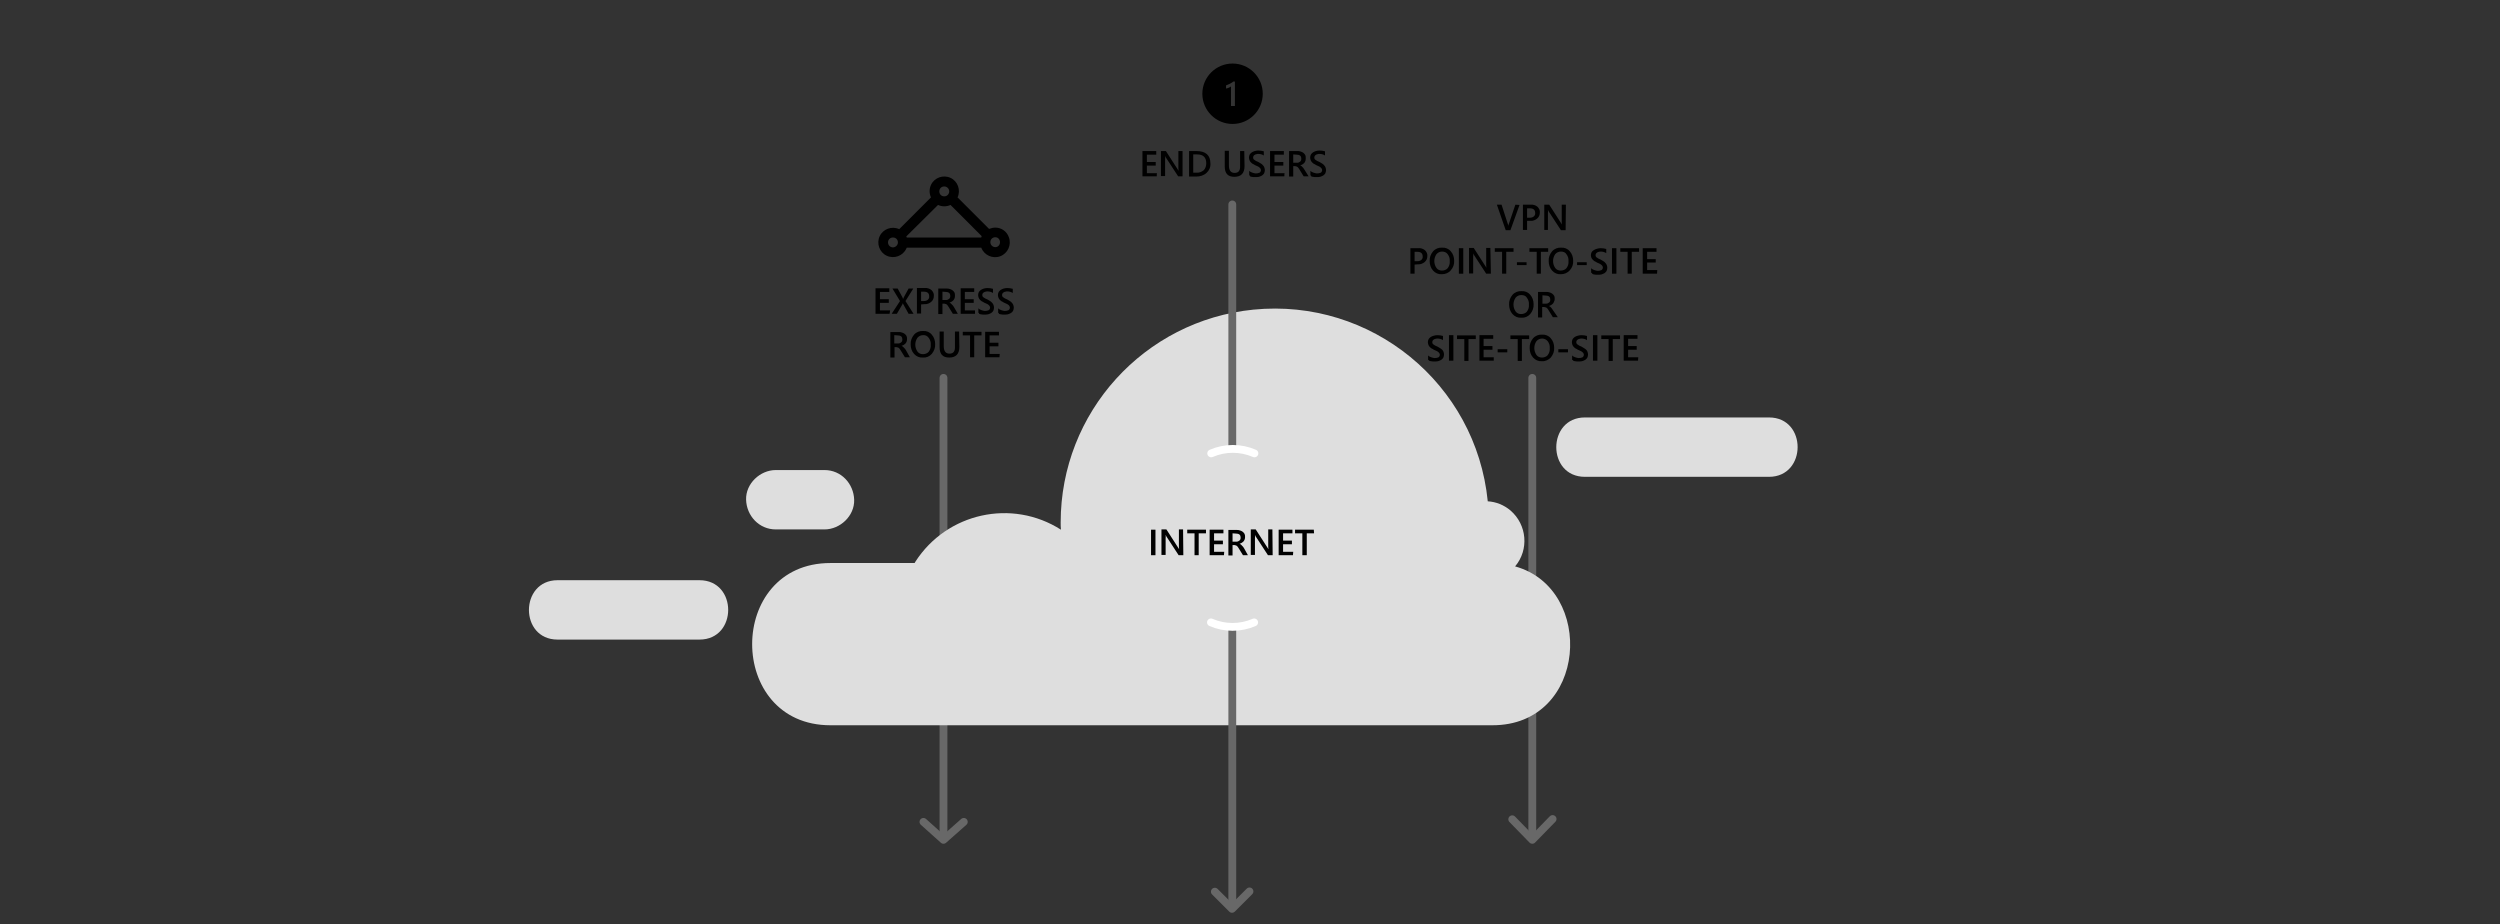 <?xml version="1.0" encoding="utf-8"?>
<!-- Generator: Adobe Illustrator 19.2.0, SVG Export Plug-In . SVG Version: 6.00 Build 0)  -->
<svg version="1.1" id="infographic2" xmlns="http://www.w3.org/2000/svg" xmlns:xlink="http://www.w3.org/1999/xlink" x="0px"
	 y="0px" width="960px" height="355px" viewBox="0 0 960 355" style="enable-background:new 0 0 960 355;" xml:space="preserve">
<rect x="0" y="0" width="960" height="355" fill="#333333" stroke="none"/>
<g>
	
		<line style="fill:none;stroke:#686868;stroke-width:3;stroke-linecap:round;stroke-linejoin:round;stroke-miterlimit:10;" x1="362.3" y1="145.1" x2="362.3" y2="321.1"/>
	
		<polyline style="fill:none;stroke:#686868;stroke-width:3;stroke-linecap:round;stroke-linejoin:round;stroke-miterlimit:10;" points="
		354.6,315.6 362.3,322.5 370.1,315.6 	"/>
</g>
<g>
	
		<line style="fill:none;stroke:#686868;stroke-width:3;stroke-linecap:round;stroke-linejoin:round;stroke-miterlimit:10;" x1="588.4" y1="145.1" x2="588.4" y2="320.9"/>
	
		<polyline style="fill:none;stroke:#686868;stroke-width:3;stroke-linecap:round;stroke-linejoin:round;stroke-miterlimit:10;" points="
		580.7,314.6 588.4,322.5 596.2,314.5 	"/>
</g>
<path style="fill:#00BCF2;" d="M555.5,275.8l0.2-0.2h-5.2L555.5,275.8z"/>
<path style="fill:#DEDEDE;" d="M268.6,222.8h-54.5c-14.6,0-14.7,22.8,0,22.8h54.5C283.3,245.6,283.3,222.8,268.6,222.8z"/>
<path style="fill:#DEDEDE;" d="M581.8,217.5c5.4-6.4,4.6-16-1.8-21.5c-2.5-2.1-5.5-3.3-8.7-3.5c-4.5-45.2-44.8-78.1-90-73.6
	c-42,4.2-74,39.5-74,81.7c0,0.9,0,1.9,0.1,2.8c-18.8-12-43.8-6.5-55.9,12.3c-0.1,0.2-0.2,0.3-0.3,0.5h-32.3
	c-40.1,0-40.1,62.3,0,62.3h254.1C609.7,278.6,612.7,226,581.8,217.5z"/>
<path style="fill:#DEDEDE;" d="M316.6,180.5h-18.7c-6,0-11.6,5.2-11.4,11.4s5,11.4,11.4,11.4h18.7c6,0,11.6-5.2,11.4-11.4
	S323,180.5,316.6,180.5z"/>
<path style="fill:#DEDEDE;" d="M679.3,160.3h-70.7c-14.6,0-14.7,22.8,0,22.8h70.7C693.9,183.1,694,160.3,679.3,160.3z"/>
<path d="M443.7,213.2h-1.7v-9.8h1.7V213.2z"/>
<path d="M454.4,213.2h-1.8l-4.7-7.2c-0.1-0.2-0.2-0.4-0.3-0.6l0,0c0,0.4,0.1,0.9,0,1.3v6.4h-1.6v-9.8h1.9l4.5,7
	c0.2,0.3,0.3,0.5,0.4,0.6l0,0c-0.1-0.4-0.1-0.9-0.1-1.3v-6.3h1.6L454.4,213.2L454.4,213.2z"/>
<path d="M463.1,204.8h-2.8v8.4h-1.6v-8.4h-2.8v-1.4h7.2L463.1,204.8L463.1,204.8z"/>
<path d="M470,213.2h-5.5v-9.8h5.3v1.4h-3.6v2.8h3.4v1.4h-3.4v2.9h3.9L470,213.2L470,213.2z"/>
<path d="M479.2,213.2h-1.9l-1.6-2.6c-0.1-0.2-0.3-0.4-0.4-0.6c-0.1-0.2-0.3-0.3-0.4-0.4c-0.1-0.1-0.3-0.2-0.5-0.2
	c-0.2-0.1-0.4-0.1-0.5-0.1h-0.6v4h-1.6v-9.8h3.2c0.4,0,0.8,0,1.3,0.2c0.4,0.1,0.7,0.3,1,0.5c0.3,0.2,0.5,0.5,0.7,0.8
	c0.2,0.4,0.2,0.8,0.2,1.1c0,0.3,0,0.6-0.1,0.9c-0.1,0.3-0.2,0.5-0.4,0.8c-0.2,0.2-0.4,0.4-0.7,0.6c-0.3,0.2-0.6,0.3-0.9,0.4l0,0
	c0.2,0.1,0.3,0.2,0.5,0.3l0.4,0.4c0.1,0.1,0.2,0.3,0.4,0.4l0.4,0.6L479.2,213.2z M473.3,204.8v3.2h1.4c0.2,0,0.5,0,0.7-0.1
	c0.2-0.1,0.4-0.2,0.5-0.3c0.2-0.1,0.3-0.3,0.4-0.5c0.1-0.2,0.1-0.5,0.1-0.7c0-0.4-0.1-0.8-0.4-1.1c-0.4-0.3-0.8-0.4-1.3-0.4
	L473.3,204.8L473.3,204.8z"/>
<path d="M488.7,213.2h-1.8l-4.7-7.2c-0.1-0.2-0.2-0.4-0.3-0.6l0,0c0,0.4,0.1,0.9,0,1.3v6.4h-1.6v-9.8h1.9l4.5,7
	c0.2,0.3,0.3,0.5,0.4,0.6l0,0c-0.1-0.4-0.1-0.9-0.1-1.3v-6.3h1.6L488.7,213.2L488.7,213.2z"/>
<path d="M496.5,213.2h-5.5v-9.8h5.3v1.4h-3.6v2.8h3.4v1.4h-3.4v2.9h3.9L496.5,213.2L496.5,213.2z"/>
<path d="M504.6,204.8h-2.8v8.4h-1.7v-8.4h-2.8v-1.4h7.2L504.6,204.8L504.6,204.8z"/>
<g id="infographic2--optionC">
	<rect id="_x3C_Rectangle_x3E__2_" x="538.2" y="71.6" style="fill:#FFFFFF;fill-opacity:0;" width="105.8" height="69.8"/>
	<g id="content">
		<path d="M583.5,78.7l-3.5,9.7h-1.8l-3.4-9.8h1.8l2.4,7.4c0.1,0.3,0.2,0.5,0.2,0.8l0,0c0-0.3,0.1-0.6,0.2-0.8l2.5-7.4L583.5,78.7
			L583.5,78.7z"/>
		<path d="M586.4,84.8v3.5h-1.6v-9.7h3c0.9-0.1,1.9,0.2,2.6,0.8c0.6,0.6,1,1.4,0.9,2.2c0,0.9-0.3,1.7-1,2.3c-0.7,0.6-1.7,1-2.6,0.9
			L586.4,84.8L586.4,84.8z M586.4,80v3.6h1c0.6,0,1.1-0.1,1.6-0.5c0.4-0.4,0.6-0.8,0.5-1.4c0-1.1-0.7-1.7-2-1.7L586.4,80L586.4,80z"
			/>
		<path d="M601.2,88.4h-1.8l-4.7-7.2c-0.1-0.2-0.2-0.4-0.3-0.6l0,0c0,0.4,0.1,0.9,0,1.3v6.4H593v-9.7h1.9l4.5,7
			c0.2,0.3,0.3,0.5,0.4,0.6l0,0c-0.1-0.4-0.1-0.9-0.1-1.3v-6.3h1.6L601.2,88.4L601.2,88.4z"/>
		<path d="M543.2,101.6v3.5h-1.6v-9.8h3c0.9-0.1,1.9,0.2,2.6,0.8c0.6,0.6,1,1.4,0.9,2.2c0,0.9-0.3,1.7-1,2.3c-0.7,0.6-1.7,1-2.6,0.9
			L543.2,101.6L543.2,101.6z M543.2,96.7v3.6h1c0.6,0,1.1-0.1,1.6-0.5c0.4-0.4,0.6-0.8,0.5-1.4c0-1.1-0.7-1.7-2-1.7
			C544.3,96.7,543.2,96.7,543.2,96.7z"/>
		<path d="M553.7,105.3c-1.3,0.1-2.5-0.4-3.4-1.4c-0.9-1-1.3-2.3-1.3-3.6c-0.1-1.4,0.4-2.7,1.3-3.8c0.9-1,2.2-1.5,3.5-1.4
			c1.2-0.1,2.5,0.4,3.3,1.4c0.9,1,1.3,2.3,1.3,3.6c0.1,1.4-0.4,2.7-1.3,3.7C556.3,104.8,555,105.3,553.7,105.3z M553.8,96.6
			c-0.8,0-1.6,0.3-2.2,1c-1.1,1.6-1.1,3.7,0,5.3c0.5,0.7,1.3,1,2.1,1c0.8,0,1.7-0.3,2.2-0.9c0.6-0.8,0.9-1.7,0.8-2.7
			c0.1-1-0.2-1.9-0.8-2.7C555.4,96.9,554.6,96.6,553.8,96.6L553.8,96.6z"/>
		<path d="M561.9,105.1h-1.7v-9.8h1.7L561.9,105.1L561.9,105.1z"/>
		<path d="M572.5,105.1h-1.8l-4.7-7.2c-0.1-0.2-0.2-0.4-0.3-0.6l0,0c0,0.4,0.1,0.9,0,1.3v6.4h-1.6v-9.8h1.8l4.5,7
			c0.2,0.3,0.3,0.5,0.4,0.6l0,0c-0.1-0.4-0.1-0.9-0.1-1.3v-6.3h1.6L572.5,105.1L572.5,105.1z"/>
		<path d="M581.2,96.7h-2.8v8.4h-1.6v-8.4h-2.8v-1.4h7.2V96.7z"/>
		<path d="M586.2,101.8h-3.7v-1.1h3.7V101.8z"/>
		<path d="M594.5,96.7h-2.8v8.4h-1.6v-8.4h-2.8v-1.4h7.2L594.5,96.7L594.5,96.7z"/>
		<path d="M599.4,105.3c-1.3,0.1-2.5-0.4-3.4-1.4c-0.9-1-1.3-2.3-1.3-3.6c-0.1-1.4,0.4-2.7,1.3-3.8c0.9-1,2.2-1.5,3.5-1.4
			c1.2-0.1,2.5,0.4,3.3,1.4c0.9,1,1.3,2.3,1.3,3.6c0.1,1.4-0.4,2.7-1.3,3.7C601.9,104.8,600.7,105.3,599.4,105.3z M599.4,96.6
			c-0.8,0-1.6,0.3-2.2,1c-1.1,1.6-1.1,3.7,0,5.3c0.5,0.7,1.3,1,2.1,1c0.8,0,1.7-0.3,2.2-0.9c0.6-0.8,0.9-1.7,0.8-2.7
			c0.1-1-0.2-1.9-0.8-2.7C601.1,96.9,600.3,96.6,599.4,96.6L599.4,96.6z"/>
		<path d="M609.3,101.8h-3.7v-1.1h3.7V101.8z"/>
		<path d="M611,104.7v-1.7c0.2,0.1,0.3,0.3,0.5,0.4c0.2,0.1,0.4,0.2,0.7,0.3c0.2,0.1,0.5,0.1,0.7,0.2c0.2,0,0.4,0.1,0.6,0.1
			c0.5,0,1.1-0.1,1.5-0.3c0.3-0.2,0.5-0.6,0.5-1c0-0.2-0.1-0.4-0.2-0.6c-0.1-0.2-0.3-0.3-0.5-0.5c-0.2-0.2-0.5-0.3-0.7-0.4l-0.9-0.4
			c-0.3-0.2-0.6-0.4-0.9-0.5c-0.3-0.2-0.5-0.4-0.7-0.6c-0.2-0.2-0.4-0.5-0.5-0.7c-0.1-0.3-0.2-0.7-0.2-1c0-0.4,0.1-0.8,0.3-1.2
			c0.2-0.3,0.5-0.6,0.9-0.8c0.4-0.2,0.7-0.4,1.2-0.5c0.4-0.1,0.9-0.2,1.3-0.2c0.8,0,1.5,0.1,2.2,0.3v1.6c-0.6-0.4-1.4-0.6-2.1-0.6
			c-0.2,0-0.5,0-0.7,0.1c-0.2,0-0.4,0.1-0.6,0.2c-0.2,0.1-0.3,0.2-0.5,0.4c-0.1,0.2-0.2,0.4-0.2,0.6c0,0.2,0,0.4,0.1,0.6
			c0.1,0.2,0.2,0.3,0.4,0.4c0.2,0.1,0.4,0.3,0.6,0.4l0.9,0.4c0.3,0.2,0.7,0.4,1,0.6c0.3,0.2,0.6,0.4,0.8,0.7
			c0.2,0.2,0.4,0.5,0.5,0.8c0.1,0.3,0.2,0.7,0.2,1c0,0.4-0.1,0.9-0.3,1.3c-0.2,0.3-0.5,0.6-0.8,0.8c-0.4,0.2-0.8,0.4-1.2,0.5
			c-0.5,0.1-0.9,0.1-1.4,0.1c-0.2,0-0.4,0-0.6,0s-0.5-0.1-0.7-0.1c-0.2,0-0.5-0.1-0.7-0.2C611.4,104.9,611.2,104.8,611,104.7z"/>
		<path d="M620.7,105.1H619v-9.8h1.7V105.1z"/>
		<path d="M629.4,96.7h-2.8v8.4h-1.6v-8.4h-2.8v-1.4h7.2L629.4,96.7L629.4,96.7z"/>
		<path d="M636.3,105.1h-5.5v-9.8h5.3v1.4h-3.6v2.8h3.3v1.3h-3.3v2.9h3.9L636.3,105.1L636.3,105.1z"/>
		<path d="M584.2,122c-1.3,0.1-2.5-0.4-3.4-1.4c-0.9-1-1.3-2.3-1.3-3.6c-0.1-1.4,0.4-2.7,1.3-3.8c0.9-1,2.2-1.5,3.5-1.4
			c1.2-0.1,2.5,0.4,3.3,1.4c0.9,1,1.3,2.3,1.3,3.6c0.1,1.4-0.4,2.7-1.3,3.8C586.7,121.6,585.5,122.1,584.2,122z M584.2,113.3
			c-0.8,0-1.6,0.3-2.2,1c-1.1,1.6-1.1,3.7,0,5.3c0.5,0.7,1.3,1,2.1,1c0.8,0,1.7-0.3,2.2-0.9c0.6-0.8,0.9-1.7,0.8-2.7
			c0.1-1-0.2-1.9-0.8-2.7C585.9,113.6,585.1,113.3,584.2,113.3L584.2,113.3z"/>
		<path d="M598.2,121.8h-1.9l-1.6-2.6c-0.1-0.2-0.3-0.4-0.4-0.6c-0.1-0.2-0.3-0.3-0.4-0.4c-0.1-0.1-0.3-0.2-0.5-0.2
			c-0.2-0.1-0.4-0.1-0.5-0.1h-0.7v4h-1.6v-9.8h3.2c0.4,0,0.8,0,1.3,0.2c0.4,0.1,0.7,0.3,1,0.5c0.3,0.2,0.5,0.5,0.7,0.8
			c0.2,0.4,0.2,0.8,0.2,1.2c0,0.3,0,0.6-0.2,0.9c-0.1,0.3-0.2,0.5-0.4,0.8c-0.2,0.2-0.4,0.4-0.7,0.6c-0.3,0.2-0.6,0.3-0.9,0.4l0,0
			c0.2,0.1,0.3,0.2,0.5,0.3l0.4,0.4c0.1,0.1,0.2,0.3,0.3,0.4l0.4,0.6L598.2,121.8z M592.3,113.4v3.2h1.3c0.2,0,0.5,0,0.7-0.1
			c0.2-0.1,0.4-0.2,0.5-0.3c0.2-0.1,0.3-0.3,0.4-0.5c0.1-0.2,0.1-0.5,0.1-0.7c0-0.4-0.1-0.8-0.4-1.1c-0.4-0.3-0.8-0.4-1.3-0.4
			L592.3,113.4L592.3,113.4z"/>
		<path d="M548.4,138.2v-1.7c0.2,0.1,0.3,0.3,0.5,0.4c0.2,0.1,0.4,0.2,0.7,0.3c0.2,0.1,0.5,0.1,0.7,0.2c0.2,0,0.4,0.1,0.6,0.1
			c0.5,0,1.1-0.1,1.5-0.3c0.3-0.2,0.5-0.6,0.5-1c0-0.2-0.1-0.4-0.2-0.6c-0.1-0.2-0.3-0.3-0.5-0.5c-0.2-0.2-0.5-0.3-0.7-0.4l-0.9-0.4
			c-0.3-0.2-0.6-0.4-0.9-0.5c-0.3-0.2-0.5-0.4-0.7-0.6c-0.2-0.2-0.4-0.5-0.5-0.8c-0.1-0.3-0.2-0.7-0.2-1c0-0.4,0.1-0.8,0.3-1.2
			c0.2-0.3,0.5-0.6,0.8-0.8c0.4-0.2,0.7-0.4,1.2-0.5c0.4-0.1,0.9-0.2,1.3-0.2c0.8,0,1.5,0.1,2.2,0.3v1.6c-0.6-0.4-1.4-0.6-2.1-0.6
			c-0.2,0-0.5,0-0.7,0.1c-0.2,0-0.4,0.1-0.6,0.2c-0.2,0.1-0.3,0.2-0.5,0.4c-0.1,0.2-0.2,0.4-0.2,0.6c0,0.2,0,0.4,0.1,0.6
			c0.1,0.2,0.2,0.3,0.4,0.4c0.2,0.1,0.4,0.3,0.6,0.4l0.9,0.4c0.3,0.2,0.7,0.4,1,0.6c0.3,0.2,0.6,0.4,0.8,0.6
			c0.2,0.2,0.4,0.5,0.5,0.8c0.1,0.3,0.2,0.7,0.2,1c0,0.4-0.1,0.9-0.3,1.3c-0.2,0.3-0.5,0.6-0.8,0.8c-0.4,0.2-0.8,0.4-1.2,0.5
			c-0.5,0.1-0.9,0.1-1.4,0.1c-0.2,0-0.4,0-0.6,0s-0.5-0.1-0.7-0.1c-0.2,0-0.5-0.1-0.7-0.2C548.7,138.3,548.5,138.2,548.4,138.2z"/>
		<path d="M558.1,138.5h-1.7v-9.8h1.7V138.5z"/>
		<path d="M566.7,130.2h-2.8v8.4h-1.6v-8.4h-2.8v-1.4h7.2L566.7,130.2L566.7,130.2z"/>
		<path d="M573.6,138.5h-5.5v-9.8h5.3v1.4h-3.7v2.8h3.4v1.4h-3.4v2.9h3.9L573.6,138.5L573.6,138.5z"/>
		<path d="M578.8,135.3h-3.7v-1.2h3.7L578.8,135.3L578.8,135.3z"/>
		<path d="M587.2,130.2h-2.8v8.4h-1.6v-8.4h-2.8v-1.4h7.2V130.2z"/>
		<path d="M592.1,138.7c-1.3,0.1-2.5-0.4-3.4-1.4c-0.9-1-1.3-2.3-1.3-3.6c-0.1-1.4,0.4-2.7,1.3-3.8c0.9-1,2.2-1.5,3.5-1.4
			c1.2-0.1,2.5,0.4,3.3,1.4c0.9,1,1.3,2.3,1.3,3.6c0.1,1.4-0.4,2.7-1.3,3.8C594.6,138.2,593.4,138.8,592.1,138.7z M592.2,130
			c-0.8,0-1.6,0.3-2.2,1c-1.1,1.6-1.1,3.7,0,5.3c0.5,0.7,1.3,1,2.1,1c0.8,0,1.7-0.3,2.2-0.9c0.6-0.8,0.9-1.7,0.8-2.7
			c0.1-1-0.2-1.9-0.8-2.7C593.8,130.4,593,130,592.2,130L592.2,130z"/>
		<path d="M602.1,135.3h-3.7v-1.2h3.7L602.1,135.3L602.1,135.3z"/>
		<path d="M603.7,138.2v-1.7c0.2,0.1,0.3,0.3,0.5,0.4c0.2,0.1,0.4,0.2,0.7,0.3c0.2,0.1,0.5,0.1,0.7,0.2c0.2,0,0.4,0.1,0.6,0.1
			c0.5,0,1.1-0.1,1.5-0.3c0.3-0.2,0.5-0.6,0.5-1c0-0.2-0.1-0.4-0.2-0.6c-0.1-0.2-0.3-0.3-0.5-0.5c-0.2-0.2-0.5-0.3-0.7-0.4l-0.9-0.4
			c-0.3-0.2-0.6-0.4-0.9-0.5c-0.3-0.2-0.5-0.4-0.7-0.6c-0.2-0.2-0.4-0.5-0.5-0.8c-0.1-0.3-0.2-0.7-0.2-1c0-0.4,0.1-0.8,0.3-1.2
			c0.2-0.3,0.5-0.6,0.8-0.8c0.4-0.2,0.7-0.4,1.2-0.5c0.4-0.1,0.9-0.2,1.3-0.2c0.8,0,1.5,0.1,2.2,0.3v1.6c-0.6-0.4-1.4-0.6-2.1-0.6
			c-0.2,0-0.5,0-0.7,0.1c-0.2,0-0.4,0.1-0.6,0.2c-0.2,0.1-0.3,0.2-0.5,0.4c-0.1,0.2-0.2,0.4-0.2,0.6c0,0.2,0,0.4,0.1,0.6
			c0.1,0.2,0.2,0.3,0.4,0.4c0.2,0.1,0.4,0.3,0.6,0.4l0.9,0.4c0.3,0.2,0.7,0.4,1,0.6c0.3,0.2,0.6,0.4,0.8,0.6
			c0.2,0.2,0.4,0.5,0.5,0.8c0.1,0.3,0.2,0.7,0.2,1c0,0.4-0.1,0.9-0.3,1.3c-0.2,0.3-0.5,0.6-0.8,0.8c-0.4,0.2-0.8,0.4-1.2,0.5
			c-0.5,0.1-0.9,0.1-1.4,0.1c-0.2,0-0.4,0-0.6,0s-0.5-0.1-0.7-0.1c-0.2,0-0.5-0.1-0.7-0.2C604.1,138.3,603.9,138.2,603.7,138.2z"/>
		<path d="M613.4,138.5h-1.7v-9.8h1.7L613.4,138.5L613.4,138.5z"/>
		<path d="M622.1,130.2h-2.8v8.4h-1.6v-8.4h-2.8v-1.4h7.2L622.1,130.2L622.1,130.2z"/>
		<path d="M629,138.5h-5.5v-9.8h5.3v1.4h-3.6v2.8h3.3v1.4h-3.3v2.9h3.9L629,138.5L629,138.5z"/>
	</g>
</g>
<g id="infographic2--optionA">
	<rect id="_x3C_Rectangle_x3E__1_" x="328" y="63.9" style="fill:#FFFFFF;fill-opacity:0;" width="69" height="80.1"/>
	<g id="content-2">
		<path d="M341.6,120.5h-5.4v-9.8h5.3v1.4h-3.6v2.8h3.4v1.4h-3.4v2.9h3.9L341.6,120.5L341.6,120.5z"/>
		<path d="M350.8,120.5h-1.9l-2-3.6c-0.1-0.1-0.1-0.3-0.2-0.5l0,0l-0.2,0.5l-2.1,3.6h-2l3.2-4.9l-2.9-4.8h2l1.8,3.3
			c0.1,0.2,0.2,0.4,0.3,0.7l0,0c0.1-0.3,0.2-0.5,0.3-0.7l1.8-3.3h1.8l-3,4.8L350.8,120.5z"/>
		<path d="M353.7,116.9v3.5h-1.6v-9.8h3c0.9-0.1,1.9,0.2,2.6,0.8c0.6,0.6,1,1.4,0.9,2.2c0,0.9-0.3,1.7-1,2.3c-0.7,0.6-1.7,1-2.6,0.9
			L353.7,116.9L353.7,116.9z M353.7,112v3.6h1c0.6,0,1.1-0.1,1.6-0.5c0.4-0.4,0.6-0.8,0.5-1.4c0-1.1-0.7-1.7-2-1.7L353.7,112
			L353.7,112z"/>
		<path d="M367.8,120.5h-1.9l-1.6-2.6c-0.1-0.2-0.3-0.4-0.4-0.6c-0.1-0.2-0.3-0.3-0.4-0.4c-0.1-0.1-0.3-0.2-0.5-0.2
			c-0.2-0.1-0.4-0.1-0.5-0.1h-0.6v4h-1.6v-9.8h3.2c0.4,0,0.8,0,1.3,0.2c0.4,0.1,0.7,0.3,1,0.5c0.3,0.2,0.5,0.5,0.7,0.8
			c0.2,0.4,0.2,0.8,0.2,1.2c0,0.3,0,0.6-0.1,0.9c-0.1,0.3-0.2,0.5-0.4,0.8c-0.2,0.2-0.4,0.4-0.7,0.6c-0.3,0.2-0.6,0.3-0.9,0.4l0,0
			c0.2,0.1,0.3,0.2,0.5,0.3l0.4,0.4c0.1,0.1,0.2,0.3,0.4,0.4l0.4,0.6L367.8,120.5z M361.9,112v3.2h1.3c0.2,0,0.5,0,0.7-0.1
			c0.2-0.1,0.4-0.2,0.5-0.3c0.2-0.1,0.3-0.3,0.4-0.5c0.1-0.2,0.1-0.5,0.1-0.7c0-0.4-0.1-0.8-0.4-1.1c-0.4-0.3-0.8-0.4-1.3-0.4
			L361.9,112L361.9,112z"/>
		<path d="M374.4,120.5h-5.5v-9.8h5.2v1.4h-3.6v2.8h3.4v1.4h-3.4v2.9h3.9L374.4,120.5L374.4,120.5z"/>
		<path d="M375.7,120.1v-1.7c0.2,0.1,0.3,0.3,0.5,0.4c0.2,0.1,0.4,0.2,0.7,0.3c0.2,0.1,0.5,0.1,0.7,0.2c0.2,0,0.4,0.1,0.6,0.1
			c0.5,0,1.1-0.1,1.5-0.3c0.3-0.2,0.5-0.6,0.5-1c0-0.2-0.1-0.4-0.2-0.6c-0.1-0.2-0.3-0.3-0.5-0.5c-0.2-0.2-0.5-0.3-0.7-0.4l-0.9-0.4
			c-0.3-0.2-0.6-0.4-0.9-0.5c-0.3-0.2-0.5-0.4-0.7-0.6c-0.2-0.2-0.4-0.5-0.5-0.8c-0.1-0.3-0.2-0.7-0.2-1c0-0.4,0.1-0.8,0.3-1.2
			c0.2-0.3,0.5-0.6,0.8-0.8c0.4-0.2,0.7-0.4,1.1-0.5c0.4-0.1,0.9-0.2,1.3-0.2c0.8,0,1.5,0.1,2.2,0.3v1.6c-0.6-0.4-1.4-0.6-2.1-0.6
			c-0.2,0-0.5,0-0.7,0.1c-0.2,0-0.4,0.1-0.6,0.2c-0.2,0.1-0.3,0.2-0.5,0.4c-0.1,0.2-0.2,0.4-0.2,0.6c0,0.2,0,0.4,0.1,0.6
			c0.1,0.2,0.2,0.3,0.4,0.4c0.2,0.1,0.4,0.3,0.6,0.4l0.9,0.4c0.3,0.2,0.7,0.4,1,0.6c0.3,0.2,0.6,0.4,0.8,0.7
			c0.2,0.2,0.4,0.5,0.5,0.8c0.1,0.3,0.2,0.7,0.2,1c0,0.4-0.1,0.9-0.3,1.3c-0.2,0.3-0.5,0.6-0.8,0.8c-0.4,0.2-0.8,0.4-1.2,0.5
			c-0.5,0.1-0.9,0.1-1.4,0.1c-0.2,0-0.4,0-0.6,0c-0.2,0-0.5-0.1-0.7-0.1c-0.2,0-0.5-0.1-0.7-0.2C376,120.2,375.8,120.2,375.7,120.1z
			"/>
		<path d="M383.3,120.1v-1.7c0.2,0.1,0.3,0.3,0.5,0.4c0.2,0.1,0.4,0.2,0.7,0.3c0.2,0.1,0.5,0.1,0.7,0.2c0.2,0,0.4,0.1,0.6,0.1
			c0.5,0,1.1-0.1,1.5-0.3c0.3-0.2,0.5-0.6,0.5-1c0-0.2-0.1-0.4-0.2-0.6c-0.1-0.2-0.3-0.4-0.5-0.5c-0.2-0.2-0.5-0.3-0.7-0.4l-0.9-0.4
			c-0.3-0.2-0.6-0.4-0.9-0.5c-0.3-0.2-0.5-0.4-0.7-0.6c-0.2-0.2-0.4-0.5-0.5-0.8c-0.1-0.3-0.2-0.7-0.2-1c0-0.4,0.1-0.8,0.3-1.2
			c0.2-0.3,0.5-0.6,0.8-0.8c0.4-0.2,0.7-0.4,1.1-0.5c0.4-0.1,0.9-0.2,1.3-0.2c0.8,0,1.5,0.1,2.2,0.3v1.6c-0.6-0.4-1.4-0.6-2.1-0.6
			c-0.2,0-0.5,0-0.7,0.1c-0.2,0-0.4,0.1-0.6,0.2c-0.2,0.1-0.3,0.2-0.5,0.4c-0.1,0.2-0.2,0.4-0.2,0.6c0,0.2,0,0.4,0.1,0.6
			c0.1,0.2,0.2,0.3,0.4,0.4c0.2,0.1,0.4,0.3,0.6,0.4l0.9,0.4c0.3,0.2,0.7,0.4,1,0.6c0.3,0.2,0.6,0.4,0.8,0.7
			c0.2,0.2,0.4,0.5,0.5,0.8c0.1,0.3,0.2,0.7,0.2,1c0,0.4-0.1,0.9-0.3,1.3c-0.2,0.3-0.5,0.6-0.8,0.8c-0.4,0.2-0.8,0.4-1.2,0.5
			c-0.5,0.1-0.9,0.1-1.4,0.1c-0.2,0-0.4,0-0.6,0c-0.2,0-0.5-0.1-0.7-0.1c-0.2,0-0.5-0.1-0.7-0.2
			C383.6,120.2,383.4,120.2,383.3,120.1z"/>
		<path d="M349.4,137.2h-1.9l-1.6-2.6c-0.1-0.2-0.3-0.4-0.4-0.6c-0.1-0.2-0.3-0.3-0.4-0.4c-0.1-0.1-0.3-0.2-0.5-0.2
			c-0.2-0.1-0.4-0.1-0.5-0.1h-0.6v4h-1.6v-9.8h3.2c0.4,0,0.8,0,1.3,0.2c0.4,0.1,0.7,0.3,1,0.5c0.3,0.2,0.5,0.5,0.7,0.8
			c0.2,0.4,0.2,0.8,0.2,1.1c0,0.3,0,0.6-0.1,0.9c-0.1,0.3-0.2,0.5-0.4,0.8c-0.2,0.2-0.4,0.4-0.7,0.6c-0.3,0.2-0.6,0.3-0.9,0.4l0,0
			c0.2,0.1,0.3,0.2,0.5,0.3l0.4,0.4c0.1,0.1,0.2,0.3,0.4,0.4l0.4,0.6L349.4,137.2z M343.4,128.7v3.2h1.4c0.2,0,0.5,0,0.7-0.1
			c0.2-0.1,0.4-0.2,0.5-0.3c0.2-0.1,0.3-0.3,0.4-0.5c0.1-0.2,0.1-0.5,0.1-0.7c0-0.4-0.1-0.8-0.4-1.1c-0.4-0.3-0.8-0.4-1.3-0.4
			L343.4,128.7L343.4,128.7z"/>
		<path d="M354.4,137.3c-1.3,0.1-2.5-0.4-3.4-1.4c-0.9-1-1.3-2.3-1.3-3.6c-0.1-1.4,0.4-2.7,1.3-3.8c0.9-1,2.2-1.5,3.5-1.4
			c1.2-0.1,2.5,0.4,3.3,1.4c0.9,1,1.3,2.3,1.3,3.6c0.1,1.4-0.4,2.7-1.3,3.8C356.9,136.9,355.7,137.4,354.4,137.3z M354.5,128.7
			c-0.8,0-1.6,0.3-2.2,1c-1.1,1.6-1.1,3.7,0,5.3c0.5,0.7,1.3,1,2.1,1c0.8,0,1.7-0.3,2.2-0.9c0.6-0.8,0.9-1.7,0.8-2.7
			c0.1-1-0.2-1.9-0.8-2.7C356.1,129,355.3,128.6,354.5,128.7z"/>
		<path d="M368.4,133.2c0,2.7-1.3,4.1-3.9,4.1c-2.5,0-3.7-1.3-3.7-4v-6h1.6v5.6c0,1.9,0.7,2.9,2.2,2.9c1.5,0,2.2-0.9,2.1-2.8v-5.7
			h1.6L368.4,133.2L368.4,133.2z"/>
		<path d="M376.9,128.8h-2.8v8.4h-1.6v-8.4h-2.8v-1.4h7.2L376.9,128.8L376.9,128.8z"/>
		<path d="M383.8,137.2h-5.5v-9.8h5.3v1.4H380v2.8h3.4v1.4H380v2.9h3.9L383.8,137.2L383.8,137.2z"/>
		<path d="M382.2,87.4c-0.8,0-1.6,0.2-2.4,0.5l-12.1-12.1c1.3-2.8,0.1-6.2-2.7-7.5s-6.2-0.1-7.5,2.7c-0.7,1.5-0.7,3.3,0,4.8
			L345.3,88c-2.8-1.3-6.2-0.1-7.5,2.7s-0.1,6.2,2.7,7.5c2.8,1.3,6.2,0.1,7.5-2.7c0.1-0.1,0.1-0.3,0.2-0.4h28.6
			c1.1,2.9,4.4,4.4,7.3,3.3s4.4-4.4,3.3-7.3C386.6,88.8,384.5,87.4,382.2,87.4L382.2,87.4z M342.9,95c-1,0-1.9-0.8-1.9-1.9
			s0.8-1.9,1.9-1.9s1.9,0.8,1.9,1.9c0,0,0,0,0,0C344.8,94.1,343.9,95,342.9,95L342.9,95z M362.6,71.6c1,0,1.9,0.8,1.9,1.9
			c0,1-0.8,1.9-1.9,1.9s-1.9-0.8-1.9-1.9c0,0,0,0,0,0C360.7,72.4,361.5,71.6,362.6,71.6L362.6,71.6z M376.8,91.2h-28.6
			c-0.1-0.2-0.1-0.3-0.2-0.4l12.2-12.1c1.5,0.7,3.3,0.7,4.8,0L377,90.7C376.9,90.8,376.8,91,376.8,91.2L376.8,91.2L376.8,91.2z
			 M382.2,94.9c-1,0-1.9-0.8-1.9-1.9s0.8-1.9,1.9-1.9S384,92,384,93c0,0,0,0,0,0C384,94.1,383.2,94.9,382.2,94.9L382.2,94.9z"/>
	</g>
</g>
<g id="infographic2--optionB">
	<rect id="_x3C_Rectangle_x3E__3_" x="418.2" y="14.6" style="fill:#FFFFFF;fill-opacity:0;" width="105.8" height="69.8"/>
	<g id="content-3">
		<path d="M444.2,67.7h-5.5V58h5.3v1.4h-3.6v2.8h3.4v1.4h-3.4v2.9h3.9C444.2,66.4,444.2,67.7,444.2,67.7z"/>
		<path d="M454.2,67.7h-1.8l-4.7-7.2c-0.1-0.2-0.2-0.4-0.3-0.6l0,0c0,0.4,0.1,0.9,0,1.3v6.4h-1.6V58h1.9l4.5,7
			c0.2,0.3,0.3,0.5,0.4,0.6l0,0c-0.1-0.4-0.1-0.9-0.1-1.3V58h1.6V67.7z"/>
		<path d="M456.6,67.7V58h2.8c3.6,0,5.4,1.6,5.4,4.8c0.1,1.4-0.5,2.7-1.5,3.6c-1.1,1-2.5,1.4-4,1.4H456.6L456.6,67.7z M458.2,59.3v7
			h1.3c1,0.1,1.9-0.3,2.7-0.9c0.7-0.7,1-1.7,1-2.7c0-2.3-1.2-3.4-3.5-3.4L458.2,59.3L458.2,59.3z"/>
		<path d="M477.9,63.8c0,2.7-1.3,4.1-3.9,4.1c-2.5,0-3.7-1.3-3.7-4v-6h1.6v5.6c0,1.9,0.7,2.9,2.2,2.9c1.5,0,2.2-0.9,2.1-2.8V58h1.6
			L477.9,63.8L477.9,63.8z"/>
		<path d="M479.7,67.3v-1.7c0.2,0.1,0.3,0.3,0.5,0.4c0.2,0.1,0.4,0.2,0.7,0.3c0.2,0.1,0.5,0.1,0.7,0.2c0.2,0,0.4,0.1,0.6,0.1
			c0.5,0,1.1-0.1,1.5-0.3c0.3-0.2,0.5-0.6,0.5-1c0-0.2-0.1-0.4-0.2-0.6c-0.1-0.2-0.3-0.3-0.5-0.5c-0.2-0.2-0.5-0.3-0.7-0.4l-0.9-0.4
			c-0.3-0.2-0.6-0.4-0.9-0.5c-0.3-0.2-0.5-0.4-0.7-0.6c-0.2-0.2-0.4-0.5-0.5-0.8c-0.1-0.3-0.2-0.7-0.2-1c0-0.4,0.1-0.8,0.3-1.2
			c0.2-0.3,0.5-0.6,0.8-0.8c0.4-0.2,0.7-0.4,1.1-0.5c0.4-0.1,0.9-0.2,1.3-0.2c0.8,0,1.5,0.1,2.2,0.3v1.6c-0.6-0.4-1.4-0.6-2.1-0.6
			c-0.2,0-0.5,0-0.7,0.1c-0.2,0-0.4,0.1-0.6,0.2c-0.2,0.1-0.3,0.2-0.5,0.4c-0.1,0.2-0.2,0.4-0.2,0.6c0,0.2,0,0.4,0.1,0.6
			c0.1,0.2,0.2,0.3,0.4,0.4c0.2,0.1,0.4,0.3,0.6,0.4l0.9,0.4c0.3,0.2,0.7,0.4,1,0.6c0.3,0.2,0.6,0.4,0.8,0.7
			c0.2,0.2,0.4,0.5,0.5,0.8c0.1,0.3,0.2,0.7,0.2,1c0,0.4-0.1,0.9-0.3,1.3c-0.2,0.3-0.5,0.6-0.8,0.8c-0.4,0.2-0.8,0.4-1.2,0.5
			c-0.5,0.1-0.9,0.1-1.4,0.1c-0.2,0-0.4,0-0.6,0c-0.2,0-0.5-0.1-0.7-0.1c-0.2,0-0.5-0.1-0.7-0.2C480.1,67.5,479.9,67.4,479.7,67.3z"
			/>
		<path d="M493.2,67.7h-5.5V58h5.3v1.4h-3.6v2.8h3.4v1.4h-3.4v2.9h3.9C493.2,66.4,493.2,67.7,493.2,67.7z"/>
		<path d="M502.5,67.7h-1.9l-1.6-2.6c-0.1-0.2-0.3-0.4-0.4-0.6c-0.1-0.2-0.3-0.3-0.4-0.4c-0.1-0.1-0.3-0.2-0.5-0.2
			c-0.2-0.1-0.4-0.1-0.5-0.1h-0.6v4H495V58h3.2c0.4,0,0.8,0,1.3,0.2c0.4,0.1,0.7,0.3,1,0.5c0.3,0.2,0.5,0.5,0.7,0.8
			c0.2,0.4,0.2,0.8,0.2,1.2c0,0.3,0,0.6-0.1,1c-0.1,0.3-0.2,0.5-0.4,0.8c-0.2,0.2-0.4,0.4-0.7,0.6c-0.3,0.2-0.6,0.3-0.9,0.4l0,0
			c0.2,0.1,0.3,0.2,0.5,0.3L500,64c0.1,0.1,0.2,0.3,0.4,0.4l0.4,0.6L502.5,67.7z M496.6,59.3v3.2h1.4c0.2,0,0.5,0,0.7-0.1
			c0.2-0.1,0.4-0.2,0.5-0.3c0.2-0.1,0.3-0.3,0.4-0.5c0.1-0.2,0.1-0.5,0.1-0.7c0-0.4-0.1-0.8-0.4-1.1c-0.4-0.3-0.8-0.4-1.3-0.4
			L496.6,59.3L496.6,59.3z"/>
		<path d="M503.2,67.3v-1.7c0.2,0.1,0.3,0.3,0.5,0.4c0.2,0.1,0.4,0.2,0.7,0.3c0.2,0.1,0.5,0.1,0.7,0.2c0.2,0,0.4,0.1,0.6,0.1
			c0.5,0,1.1-0.1,1.5-0.3c0.3-0.2,0.5-0.6,0.5-1c0-0.2-0.1-0.4-0.2-0.6c-0.1-0.2-0.3-0.3-0.5-0.5c-0.2-0.2-0.5-0.3-0.7-0.4l-0.9-0.4
			c-0.3-0.2-0.6-0.4-0.9-0.5c-0.3-0.2-0.5-0.4-0.7-0.6c-0.2-0.2-0.4-0.5-0.5-0.8c-0.1-0.3-0.2-0.7-0.2-1c0-0.4,0.1-0.8,0.3-1.2
			c0.2-0.3,0.5-0.6,0.8-0.8c0.4-0.2,0.7-0.4,1.1-0.5c0.4-0.1,0.9-0.2,1.3-0.2c0.8,0,1.5,0.1,2.2,0.3v1.6c-0.6-0.4-1.4-0.6-2.1-0.6
			c-0.2,0-0.5,0-0.7,0.1c-0.2,0-0.4,0.1-0.6,0.2c-0.2,0.1-0.3,0.2-0.5,0.4c-0.1,0.2-0.2,0.4-0.2,0.6c0,0.2,0,0.4,0.1,0.6
			c0.1,0.2,0.2,0.3,0.4,0.4c0.2,0.1,0.4,0.3,0.6,0.4l0.9,0.4c0.3,0.2,0.7,0.4,1,0.6c0.3,0.2,0.6,0.4,0.8,0.7
			c0.2,0.2,0.4,0.5,0.5,0.8c0.1,0.3,0.2,0.7,0.2,1c0,0.4-0.1,0.9-0.3,1.3c-0.2,0.3-0.5,0.6-0.8,0.8c-0.4,0.2-0.8,0.4-1.2,0.5
			c-0.5,0.1-0.9,0.1-1.4,0.1c-0.2,0-0.4,0-0.6,0c-0.2,0-0.5-0.1-0.7-0.1c-0.2,0-0.5-0.1-0.7-0.2C503.5,67.5,503.3,67.4,503.2,67.3z"
			/>
		<path id="section-1" d="M473.3,24.4c-6.4,0-11.6,5.2-11.6,11.6s5.2,11.6,11.6,11.6s11.6-5.2,11.6-11.6c0,0,0,0,0,0
			C484.9,29.6,479.7,24.4,473.3,24.4z M474.2,40.7h-1.5v-7.5c-0.3,0.2-0.6,0.4-0.9,0.5c-0.3,0.1-0.7,0.3-1,0.3v-1.2l0.7-0.3
			c0.2-0.1,0.5-0.2,0.7-0.3c0.2-0.1,0.4-0.2,0.7-0.4c0.2-0.1,0.5-0.3,0.7-0.5h0.6V40.7z"/>
	</g>
</g>
<line style="stroke:#686868;stroke-width:3;stroke-linecap:round;stroke-linejoin:round;stroke-miterlimit:10;" x1="473.2" y1="78.5" x2="473.2" y2="171.8"/>
<g>
	
		<line style="stroke:#686868;stroke-width:3;stroke-linecap:round;stroke-linejoin:round;stroke-miterlimit:10;" x1="473.2" y1="241.9" x2="473.2" y2="348.3"/>
	
		<polyline style="fill:none;stroke:#686868;stroke-width:3;stroke-linecap:round;stroke-linejoin:round;stroke-miterlimit:10;" points="
		466.5,342.4 473.1,349 479.8,342.3 	"/>
</g>
<path style="fill:none;stroke:#FFFFFF;stroke-width:3;stroke-linecap:round;stroke-linejoin:round;" d="M465,239
	c5.3,2.3,11.3,2.3,16.6,0"/>
<path style="fill:none;stroke:#FFFFFF;stroke-width:3;stroke-linecap:round;stroke-linejoin:round;" d="M481.7,174.1
	c-5.3-2.3-11.3-2.3-16.6,0"/>
</svg>
